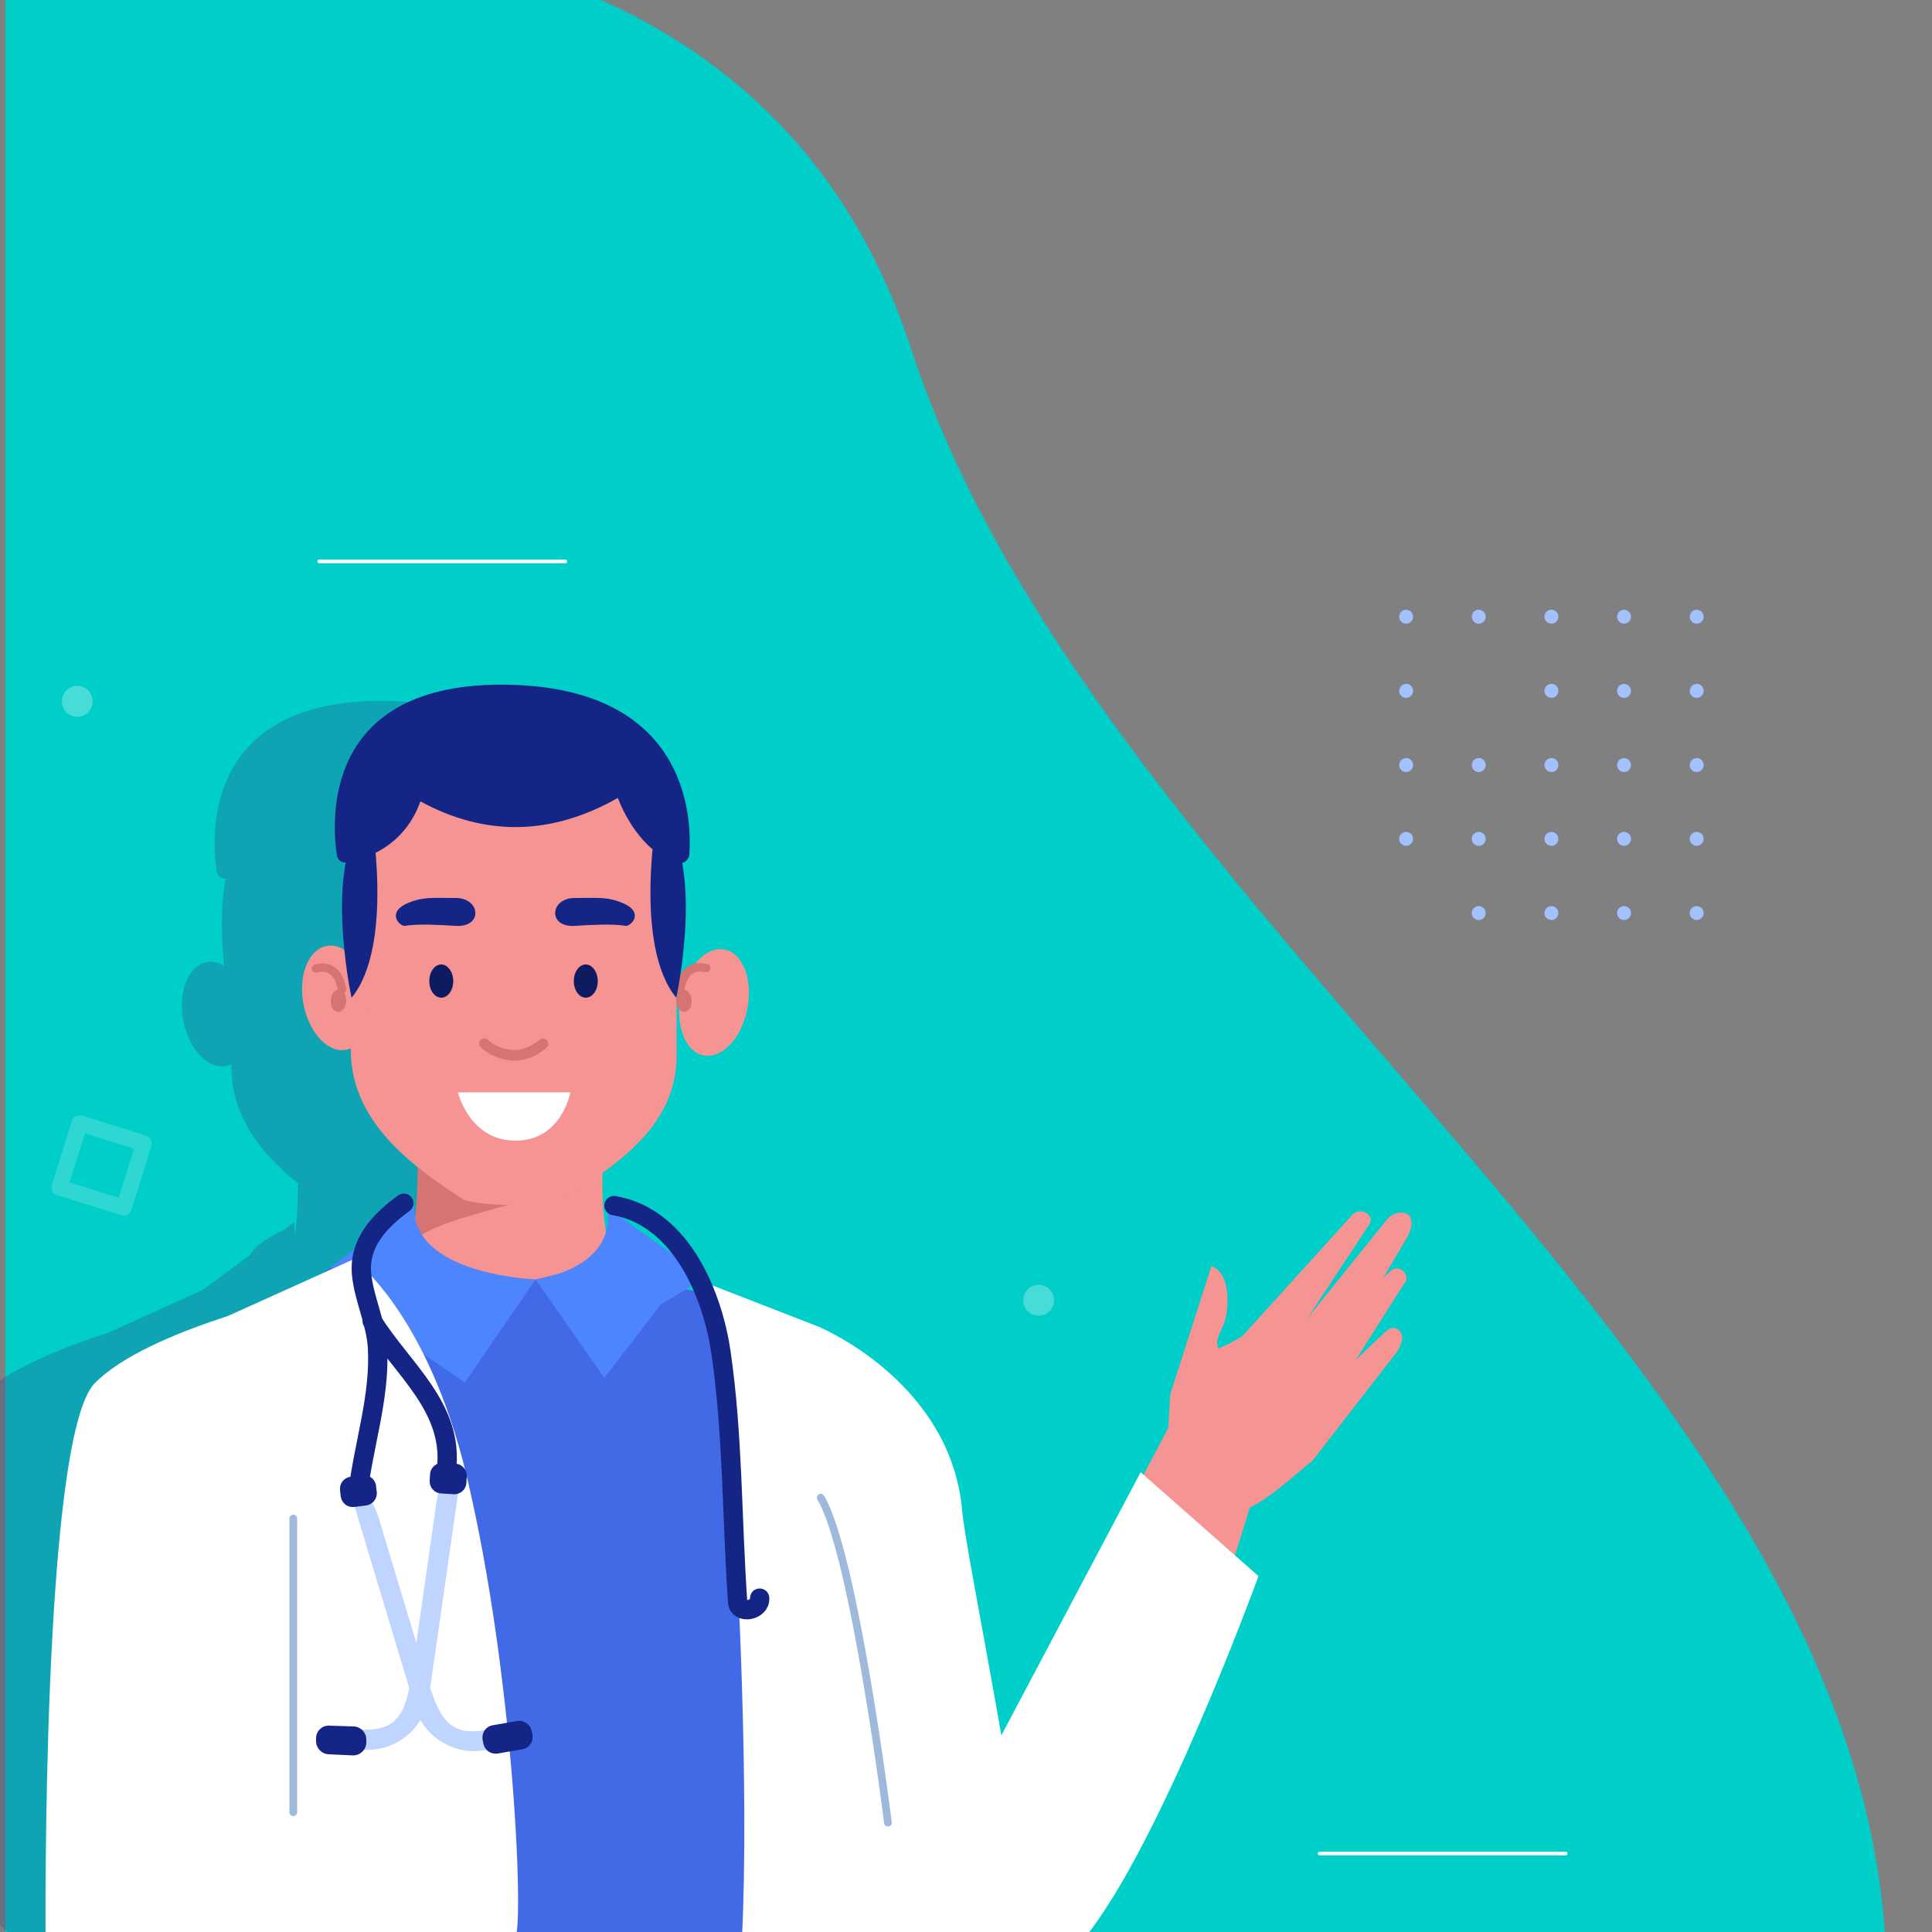 <?xml version="1.0" encoding="utf-8" standalone="yes"?><!-- Generator: Adobe Illustrator 22.1.0, SVG Export Plug-In . SVG Version: 6.00 Build 0)  --><svg xmlns="http://www.w3.org/2000/svg" xmlns:xlink="http://www.w3.org/1999/xlink" version="1.1" id="Layer_1" x="0px" y="0px" viewBox="0 0 500 500" style="enable-background: new 0 0 500 500;zoom: 8;" xml:space="preserve"><rect x="0" y="0" width="500" height="500" fill="#808080" stroke="none"/><style type="text/css">
        .st0{clip-path:url(#SVGID_2_);fill:#00CEC8;}
        .st1{fill:#A3C0FF;}
        .st2{fill:#D8E3FF;}
        .st3{fill-rule:evenodd;clip-rule:evenodd;fill:#F59493;}
        .st4{fill-rule:evenodd;clip-rule:evenodd;fill:#FFFFFF;}
        .st5{opacity:0.31;fill:#2E4787;}
        .st6{fill:#F59493;}
        .st7{fill:#436AE6;}
        .st8{fill:#D67474;}
        .st9{fill:#0F1B61;}
        .st10{fill:#142585;}
        .st11{fill:#4D85FF;}
        .st12{fill:#FFFFFF;}
        .st13{fill:none;stroke:#9EB9DB;stroke-width:2;stroke-linecap:round;stroke-linejoin:round;stroke-miterlimit:10;}
        .st14{fill:none;stroke:#142585;stroke-width:5;stroke-linecap:round;stroke-linejoin:round;stroke-miterlimit:10;}
        .st15{fill:#BFD4FF;}
        .st16{fill:none;stroke:#223A7A;stroke-width:5.47;stroke-linecap:round;stroke-linejoin:round;stroke-miterlimit:10;}
        .st17{fill:#FBFBFF;}
        
                .st18{fill-rule:evenodd;clip-rule:evenodd;fill:none;stroke:#0065FF;stroke-width:1;stroke-linecap:round;stroke-linejoin:round;stroke-miterlimit:10;}
        .st19{fill:#3570F0;}
        .st20{fill:#2D52B8;}
        .st21{fill:#FFACAB;}
        .st22{fill:#E37B7B;}
        .st23{fill:#1ADBCF;}
        .st24{opacity:0.18;}
        .st25{fill:none;stroke:#FFFFFF;stroke-width:0.946;stroke-linecap:round;stroke-linejoin:round;stroke-miterlimit:10;}
        .st26{opacity:0.28;fill:#FFFFFF;}
        .st27{clip-path:url(#SVGID_4_);fill:#00CEC8;}
        .st28{clip-path:url(#SVGID_6_);fill:#00CEC8;}
        .st29{clip-path:url(#SVGID_8_);fill:#00CEC8;}
        .st30{fill:#173885;}
        .st31{fill:#385BD6;}
        .st32{fill:#C2D5FF;}
        .st33{fill:#C0CAE3;}
        .st34{fill:#4A74FF;}
        .st35{fill:#122175;}
        .st36{fill:#E6EEFF;}
        .st37{fill:#183180;}
        .st38{fill:#99B2E8;}
        .st39{fill:#8EA3D4;}
        .st40{fill:#C9E4FF;}
        .st41{fill:none;stroke:#E38A78;stroke-width:0.83;stroke-linecap:round;stroke-linejoin:round;stroke-miterlimit:10;}
        .st42{fill:none;stroke:#9EB9DB;stroke-linecap:round;stroke-linejoin:round;stroke-miterlimit:10;}
        .st43{fill:none;stroke:#FFFFFF;stroke-width:1.564;stroke-linecap:round;stroke-linejoin:round;stroke-miterlimit:10;}
        .st44{fill:#A3BEF7;}
        .st45{fill:none;stroke:#142585;stroke-width:2;stroke-linecap:round;stroke-linejoin:round;stroke-miterlimit:10;}
        .st46{fill:none;stroke:#223A7A;stroke-width:2.383;stroke-linecap:round;stroke-linejoin:round;stroke-miterlimit:10;}
        .st47{fill:none;stroke:#142585;stroke-linecap:round;stroke-linejoin:round;stroke-miterlimit:10;}
        .st48{fill:#F0F5FF;}
        .st49{opacity:0.28;}
        .st50{opacity:0.4;fill:#A8B2E5;}
        .st51{opacity:0.31;fill:#476DCF;}
        .st52{fill:url(#SVGID_9_);}
        .st53{fill:#3B6BD9;}
        .st54{opacity:0.27;fill:#FCFEFF;}
        .st55{fill:#2F6AD6;}
        .st56{fill:#2B60C2;}
        .st57{fill:#6094F5;}
        .st58{fill:#4C87F5;}
        .st59{fill:#85B0FF;}
        .st60{fill:#B8D1FF;}
        .st61{fill:#99B8FF;}
        .st62{fill:#356DE6;}
        .st63{fill:#CFDEFF;}
        .st64{fill:#3071FF;}
        .st65{fill:#FFFFFF;stroke:#35519C;stroke-width:0.575;stroke-miterlimit:10;}
        .st66{fill:#0E2E82;}
        .st67{fill:#FFFFFF;stroke:#35519C;stroke-width:0.591;stroke-miterlimit:10;}
        .st68{fill:#3E62D4;}
        .st69{fill:none;stroke:#B8CCFF;stroke-width:3.659;stroke-linecap:round;stroke-linejoin:round;stroke-miterlimit:10;}
        .st70{fill:#3072FF;}
        .st71{fill:none;stroke:#FFFFFF;stroke-width:2.045;stroke-linecap:round;stroke-linejoin:round;stroke-miterlimit:10;}
        .st72{fill:url(#SVGID_10_);}
        .st73{fill:#ED9845;}
        .st74{fill:#AA5509;}
        .st75{opacity:0.37;fill:#AA5509;}
        .st76{fill:#FFA664;}
        .st77{fill:#D37B33;}
        .st78{opacity:0.18;fill:#FFE0C9;}
        .st79{fill:#EBF5FF;}
        .st80{fill:#EB984E;}
        .st81{fill:#FFAC61;}
        .st82{fill:#214BB8;}
        .st83{fill:#3864D6;}
        .st84{fill:#E1EAF4;}
        .st85{fill:#A1B8ED;}
        .st86{fill:#A6BEF5;}
        .st87{fill:#DBE7FF;}
        .st88{fill:#2F81EC;}
        .st89{fill:none;stroke:#2C4482;stroke-width:1.592;stroke-linecap:round;stroke-linejoin:round;stroke-miterlimit:10;}
        .st90{fill-rule:evenodd;clip-rule:evenodd;fill:#A1BFFF;}
        .st91{fill-rule:evenodd;clip-rule:evenodd;fill:#F0F5FF;}
        
                .st92{fill-rule:evenodd;clip-rule:evenodd;fill:none;stroke:#223A7A;stroke-width:1.797;stroke-linecap:round;stroke-miterlimit:10;}
        .st93{fill-rule:evenodd;clip-rule:evenodd;fill:#63FFF5;}
        
                .st94{fill-rule:evenodd;clip-rule:evenodd;fill:none;stroke:#FCFEFF;stroke-width:3.963;stroke-linecap:round;stroke-linejoin:round;stroke-miterlimit:10;}
        .st95{fill:#2651DE;}
        .st96{fill:#A1BFFF;}
        .st97{fill:#2D69ED;}
        .st98{opacity:0.73;fill:#3171FF;}
        .st99{fill:#223A7A;}
        .st100{fill:none;stroke:#FFFFFF;stroke-width:1.275;stroke-linecap:round;stroke-linejoin:round;stroke-miterlimit:10;}
        .st101{fill:#63FFF5;}
        
                .st102{fill-rule:evenodd;clip-rule:evenodd;fill:none;stroke:#FFFFFF;stroke-width:1.247;stroke-linecap:round;stroke-miterlimit:10;}
        .st103{fill:none;stroke:#223A7A;stroke-width:2.131;stroke-linecap:round;stroke-miterlimit:10;}
        .st104{fill:#2B41E3;}
        .st105{fill:#F6F7FA;}
</style><g><defs><rect id="SVGID_1_" x="1.4" y="0" width="500" height="500"></rect></defs><clipPath id="SVGID_2_"><use transform="matrix(1,0,0,1,0,0)" xlink:href="#SVGID_1_" style="overflow: visible"></use></clipPath><path class="st0" d="M-11.8,-10.3 c0,0 198.6,-49.4 247.6,100.6 s250.3,265.4 252.4,419.8 l-488.6,0.8 c-6.3,0 -11.4,-6.7 -11.4,-15 V-10.3 "></path></g><g><path class="st1" d="M 365.7 159.6 c 0 1 -0.8 1.8 -1.8 1.8 c -1 0 -1.8 -0.8 -1.8 -1.8 c 0 -1 0.8 -1.8 1.8 -1.8 C 364.9 157.8 365.7 158.6 365.7 159.6 z"></path><path class="st1" d="M 384.5 159.6 c 0 1 -0.8 1.8 -1.8 1.8 c -1 0 -1.8 -0.8 -1.8 -1.8 c 0 -1 0.8 -1.8 1.8 -1.8 C 383.7 157.8 384.5 158.6 384.5 159.6 z"></path><path class="st1" d="M 403.3 159.6 c 0 1 -0.8 1.8 -1.8 1.8 c -1 0 -1.8 -0.8 -1.8 -1.8 c 0 -1 0.8 -1.8 1.8 -1.8 C 402.5 157.8 403.3 158.6 403.3 159.6 z"></path><circle class="st1" cx="420.3" cy="159.6" r="1.8"></circle><path class="st1" d="M 440.9 159.6 c 0 1 -0.8 1.8 -1.8 1.8 c -1 0 -1.8 -0.8 -1.8 -1.8 c 0 -1 0.8 -1.8 1.8 -1.8 C 440.1 157.8 440.9 158.6 440.9 159.6 z"></path><path class="st1" d="M 365.7 178.8 c 0 1 -0.8 1.8 -1.8 1.8 c -1 0 -1.8 -0.8 -1.8 -1.8 c 0 -1 0.8 -1.8 1.8 -1.8 C 364.9 176.9 365.7 177.8 365.7 178.8 z"></path><path class="st1" d="M 403.3 178.8 c 0 1 -0.8 1.8 -1.8 1.8 c -1 0 -1.8 -0.8 -1.8 -1.8 c 0 -1 0.8 -1.8 1.8 -1.8 C 402.5 176.9 403.3 177.8 403.3 178.8 z"></path><path class="st1" d="M 422.1 178.8 c 0 1 -0.8 1.8 -1.8 1.8 s -1.8 -0.8 -1.8 -1.8 c 0 -1 0.8 -1.8 1.8 -1.8 S 422.1 177.8 422.1 178.8 z"></path><path class="st1" d="M 440.9 178.8 c 0 1 -0.8 1.8 -1.8 1.8 c -1 0 -1.8 -0.8 -1.8 -1.8 c 0 -1 0.8 -1.8 1.8 -1.8 C 440.1 176.9 440.9 177.8 440.9 178.8 z"></path><path class="st1" d="M 365.7 198 c 0 1 -0.8 1.8 -1.8 1.8 c -1 0 -1.8 -0.8 -1.8 -1.8 c 0 -1 0.8 -1.8 1.8 -1.8 C 364.9 196.1 365.7 197 365.7 198 z"></path><path class="st1" d="M 384.5 198 c 0 1 -0.8 1.8 -1.8 1.8 c -1 0 -1.8 -0.8 -1.8 -1.8 c 0 -1 0.8 -1.8 1.8 -1.8 C 383.7 196.1 384.5 197 384.5 198 z"></path><path class="st1" d="M 403.3 198 c 0 1 -0.8 1.8 -1.8 1.8 c -1 0 -1.8 -0.8 -1.8 -1.8 c 0 -1 0.8 -1.8 1.8 -1.8 C 402.5 196.1 403.3 197 403.3 198 z"></path><path class="st1" d="M 422.1 198 c 0 1 -0.8 1.8 -1.8 1.8 s -1.8 -0.8 -1.8 -1.8 c 0 -1 0.8 -1.8 1.8 -1.8 S 422.1 197 422.1 198 z"></path><path class="st1" d="M 440.9 198 c 0 1 -0.8 1.8 -1.8 1.8 c -1 0 -1.8 -0.8 -1.8 -1.8 c 0 -1 0.8 -1.8 1.8 -1.8 C 440.1 196.1 440.9 197 440.9 198 z"></path><path class="st1" d="M 365.7 217.1 c 0 1 -0.8 1.8 -1.8 1.8 c -1 0 -1.8 -0.8 -1.8 -1.8 c 0 -1 0.8 -1.8 1.8 -1.8 C 364.9 215.3 365.7 216.1 365.7 217.1 z"></path><path class="st1" d="M 384.5 217.1 c 0 1 -0.8 1.8 -1.8 1.8 c -1 0 -1.8 -0.8 -1.8 -1.8 c 0 -1 0.8 -1.8 1.8 -1.8 C 383.7 215.3 384.5 216.1 384.5 217.1 z"></path><path class="st1" d="M 403.3 217.1 c 0 1 -0.8 1.8 -1.8 1.8 c -1 0 -1.8 -0.8 -1.8 -1.8 c 0 -1 0.8 -1.8 1.8 -1.8 C 402.5 215.3 403.3 216.1 403.3 217.1 z"></path><circle class="st1" cx="420.3" cy="217.1" r="1.8"></circle><path class="st1" d="M 440.9 217.1 c 0 1 -0.8 1.8 -1.8 1.8 c -1 0 -1.8 -0.8 -1.8 -1.8 c 0 -1 0.8 -1.8 1.8 -1.8 C 440.1 215.3 440.9 216.1 440.9 217.1 z"></path><path class="st1" d="M 384.5 236.3 c 0 1 -0.8 1.8 -1.8 1.8 c -1 0 -1.8 -0.8 -1.8 -1.8 c 0 -1 0.8 -1.8 1.8 -1.8 C 383.7 234.5 384.5 235.3 384.5 236.3 z"></path><path class="st1" d="M 403.3 236.3 c 0 1 -0.8 1.8 -1.8 1.8 c -1 0 -1.8 -0.8 -1.8 -1.8 c 0 -1 0.8 -1.8 1.8 -1.8 C 402.5 234.5 403.3 235.3 403.3 236.3 z"></path><path class="st1" d="M 422.1 236.3 c 0 1 -0.8 1.8 -1.8 1.8 s -1.8 -0.8 -1.8 -1.8 c 0 -1 0.8 -1.8 1.8 -1.8 S 422.1 235.3 422.1 236.3 z"></path><path class="st1" d="M 440.9 236.3 c 0 1 -0.8 1.8 -1.8 1.8 c -1 0 -1.8 -0.8 -1.8 -1.8 c 0 -1 0.8 -1.8 1.8 -1.8 C 440.1 234.5 440.9 235.3 440.9 236.3 z"></path></g><path class="st3" d="M 250.2 468.5 l 53 -100.6 l 22.9 13.7 c 0 0 -33.3 110.2 -43.3 114.9 C 272.8 501.2 239.2 507.3 250.2 468.5 z"></path><path class="st4" d="M 295.2 381 l 30.5 26.9 c 0 0 -25.4 69.9 -45.3 94 l -25.7 0.1 l -13.8 -18.4 L 295.2 381 z"></path><path class="st5" d="M 219.6 489.5 c 0 -24.4 -0.7 -81.5 -1.8 -94.2 c -2.9 -33.1 -36.5 -47.3 -36.5 -47.3 l -30.5 -11.9 c -0.1 -0.2 -0.2 -0.4 -0.3 -0.6 l 1 -0.6 l -2 -1.4 c -3.5 -6.4 -9 -11.4 -18 -12.9 l 0.1 0.2 L 126 317 c 0.3 2.3 0.2 4.4 -0.3 6.2 c -0.8 -4.6 -1 -9.7 -0.9 -15.2 c 9.6 -6.9 19.2 -16.1 19.2 -30.2 V 276 c 4.1 0.6 8.5 -3.4 10.4 -9.9 c 2.1 -7.2 0.1 -14.6 -4.3 -16.6 c -1.4 -0.6 -2.8 -0.6 -4.3 -0.1 c 0.6 -6.7 0.9 -14.8 -0.4 -21.8 c 1 -0.3 1.8 -1.1 1.9 -2.3 c 0.7 -10.1 -0.7 -43.1 -47.1 -43.9 c -47.9 -0.8 -45.5 35.2 -44.1 44.2 c 0.2 1.1 1.2 1.9 2.3 1.8 c -1.4 7.3 -1.1 15.8 -0.4 22.6 c -1.9 -1.2 -3.9 -1.5 -5.8 -0.6 c -4.4 2 -6.4 9.4 -4.3 16.6 c 2.1 7.2 7.3 11.5 11.8 9.5 c 0.1 0 0.1 -0.1 0.2 -0.1 v 0.7 c 0 13.4 8.3 23 17.2 30.1 c 0 4.7 -0.2 9.2 -0.7 13.2 c -0.2 -1 -0.3 -2.1 -0.2 -3.2 l -3.1 2.3 c 0 0 -6.4 2.7 -8.4 6.3 l -10 7.4 v 0 l -2.4 1.7 l -24.3 11 c -10.5 3.4 -22.7 8.2 -30.6 14.1 v 132 c 0 6.1 5 11.1 11.1 11.1 l 197.9 -0.2 C 210.3 498.8 214.4 495.1 219.6 489.5 z"></path><path class="st6" d="M 133.5 356.6 h 3.8 c 11.6 0 35.9 -9.5 35.9 -18.8 c -22.4 -4.3 -17.7 -34.6 -14.8 -65.1 c 0 -9.4 -9.5 -17.1 -21.2 -17.1 h -3.8 c -11.6 0 -25.5 10.9 -25.5 20.3 c -0.7 28.2 5.3 52.7 -15.1 61.8 C 92.9 347 121.9 356.6 133.5 356.6 z"></path><path class="st7" d="M 46.9 501.8 c 0.6 -68.8 4.1 -149.9 4.1 -149.9 L 85.6 328 L 98 341.2 l 53.4 -13.2 c 0 0 52 10 63.6 17.6 c 11.6 7.6 10.8 75.3 10.8 75.3 s -14.6 54.2 -16.1 81.1 L 46.9 501.8 z"></path><path class="st8" d="M 157.2 293 c 0 19 -42.8 18.9 -50.9 29 c 1.9 -8.1 2 -19.6 1.7 -31.7 L 157.2 293 z"></path><path class="st6" d="M 146 310.3 c 11.3 -7.7 29.1 -17.7 29.1 -37 l 0 -41.6 c 0 -24.7 -18.4 -45 -41 -45 h -2.3 c -22.5 0 -41 20.2 -41 45 v 40.1 c 0 19.4 17.5 30.9 28.7 38.4 C 122.7 312.3 142.8 312.5 146 310.3 z"></path><path class="st9" d="M 117.3 253.9 c 0 2.4 -1.4 4.3 -3.1 4.3 s -3.1 -1.9 -3.1 -4.3 c 0 -2.4 1.4 -4.3 3.1 -4.3 C 115.9 249.6 117.3 251.6 117.3 253.9 z"></path><path class="st9" d="M 154.7 253.9 c 0 2.4 -1.4 4.3 -3.1 4.3 s -3.1 -1.9 -3.1 -4.3 c 0 -2.4 1.4 -4.3 3.1 -4.3 C 153.3 249.6 154.7 251.6 154.7 253.9 z"></path><path class="st10" d="M 104.9 239.6 c 3.3 -0.6 9.5 -0.2 12.8 0 c 7.4 0.6 6.7 -7.2 0.3 -7.2 c -6.2 0 -8.6 -0.4 -12.9 1.5 C 100 236.4 103.6 239.9 104.9 239.6 z"></path><path class="st10" d="M 161.8 239.6 c -3.3 -0.6 -9.5 -0.2 -12.8 0 c -7.4 0.6 -6.7 -7.2 -0.3 -7.2 c 6.2 0 8.6 -0.4 12.9 1.5 C 166.8 236.4 163.1 239.9 161.8 239.6 z"></path><path class="st6" d="M 79 261.8 c 2.1 7.2 7.3 11.5 11.8 9.5 c 4.4 -2 6.4 -9.4 4.3 -16.6 c -2.1 -7.2 -7.3 -11.5 -11.8 -9.5 C 78.9 247.1 76.9 254.5 79 261.8 z"></path><g><path class="st8" d="M 88.5 257.2 c 0 0 0.1 0 0.1 0 c 0.6 -0.1 1 -0.6 1 -1.2 c 0 -0.2 -0.4 -3.9 -3 -5.7 c -1.4 -1 -3.1 -1.2 -5.1 -0.7 c -0.6 0.2 -0.9 0.7 -0.8 1.3 c 0.2 0.6 0.7 0.9 1.3 0.8 c 1.4 -0.4 2.4 -0.2 3.3 0.4 c 1.8 1.2 2.1 4.1 2.1 4.1 C 87.5 256.8 87.9 257.2 88.5 257.2 z"></path></g><path class="st8" d="M 85.6 258.9 c -0.1 1.6 0.7 2.9 1.8 3 c 1.1 0.1 2.1 -1.2 2.2 -2.8 c 0.1 -1.6 -0.7 -2.9 -1.8 -3 C 86.6 256 85.7 257.3 85.6 258.9 z"></path><ellipse transform="matrix(0.2,-1,1,0.2,-108.9,385.3)" class="st6" cx="177.5" cy="258.2" rx="13.7" ry="8.6"></ellipse><g><path class="st8" d="M 176 257.2 c 0.5 0 1 -0.4 1.1 -1 c 0 0 0.3 -2.9 2.1 -4.2 c 0.9 -0.6 1.9 -0.7 3.3 -0.4 c 0.6 0.1 1.2 -0.2 1.3 -0.8 c 0.1 -0.6 -0.2 -1.2 -0.8 -1.3 c -2 -0.5 -3.7 -0.3 -5.1 0.7 c -2.6 1.8 -3 5.6 -3 5.7 c -0.1 0.6 0.4 1.1 1 1.2 C 176 257.2 176 257.2 176 257.2 z"></path></g><path class="st8" d="M 179 258.9 c 0.1 1.6 -0.7 2.9 -1.8 3 c -1.1 0.1 -2.1 -1.2 -2.2 -2.8 c -0.1 -1.6 0.7 -2.9 1.8 -3 C 177.9 256 178.9 257.3 179 258.9 z"></path><g><path class="st8" d="M 133.2 274.5 c 4.7 0 8.2 -3.3 8.3 -3.4 c 0.5 -0.5 0.6 -1.3 0 -1.9 c -0.5 -0.5 -1.3 -0.6 -1.9 -0.1 c 0 0 -3.4 3.1 -7.3 2.6 c -4 -0.5 -5.8 -2.4 -5.9 -2.5 c -0.5 -0.6 -1.3 -0.6 -1.9 -0.2 c -0.6 0.5 -0.6 1.3 -0.2 1.9 c 0.1 0.1 2.4 2.8 7.6 3.5 C 132.4 274.5 132.8 274.5 133.2 274.5 z"></path></g><path class="st10" d="M 95.9 210.4 c 0 0 6.3 34.1 -4.9 47.8 C 90.9 258.2 83 220.7 95.9 210.4 z"></path><path class="st10" d="M 170.1 210.4 c 0 0 -6.3 34.1 4.9 47.8 C 175.1 258.2 183 220.7 170.1 210.4 z"></path><path class="st10" d="M 175.1 223.3 c 1.6 0.5 3.2 -0.6 3.3 -2.2 c 0.7 -10.1 -0.7 -43.1 -47.1 -43.9 c -47.9 -0.8 -45.5 35.2 -44.1 44.2 c 0.2 1.2 1.3 2 2.5 1.8 c 4.5 -0.8 14.8 -3.8 19.1 -15.8 c 16.9 9.2 34 8.8 51.1 -0.9 C 159.9 206.5 164.6 220 175.1 223.3 z"></path><path class="st11" d="M 157.2 312.6 l 25.4 18 l -11.6 7 l -14.6 19 l -17.8 -25.5 C 138.6 331.1 159.5 328.6 157.2 312.6 z"></path><path class="st11" d="M 107.2 311.9 l -21.6 16 l 5.1 9.6 l 29.6 20.3 l 18.3 -26.7 C 138.6 331.1 106.3 330 107.2 311.9 z"></path><path class="st12" d="M 24.5 358 C 38.3 343.9 79 335.1 79 335.1 l 1.6 61.6 l -5.3 105.3 H 11.8 C 11.8 502.1 10.7 372.2 24.5 358 z"></path><path class="st12" d="M 40.1 349.1 l 51.4 -23.2 c 0 0 19.1 13.6 29.3 56.2 c 12.5 52.5 15 119.8 12.3 119.8 l -92.9 0.1 l 1.5 -81.2 L 40.1 349.1 z"></path><path class="st12" d="M 225.9 465.9 c -4.3 25.7 -7.4 36.1 -7.4 36.1 l -26.5 0 c 2 -39.8 -1.4 -99.4 -1.4 -99.4 s -0.8 -65.9 -11.8 -72.1 l 33.7 13.1 C 212.5 343.7 232 429.3 225.9 465.9 z"></path><path class="st12" d="M 249 390.9 c 1.1 12.6 17 86.7 17 111.1 l -47.4 0 c -10.8 -20.8 -6 -53.5 -6 -53.5 V 343.7 C 212.5 343.7 246.1 357.8 249 390.9 z"></path><path class="st13" d="M 75.9 469 c 0 0 0 -59.2 0 -76"></path><path class="st13" d="M 229.8 471.7 c 0 0 -8.7 -69.6 -17.4 -84.1"></path><g><g><path class="st14" d="M 104.5 311.4 L 104.5 311.4 c -6.2 4.5 -11.8 10.3 -10.9 18.6 c 0.7 6.4 3.7 12.2 4.1 18.8 c 0.7 12.9 -3.7 25.3 -5.1 37.9"></path></g><g><path class="st14" d="M 96.3 341.8 c 7.7 12.5 21.4 22.5 19.2 38.9"></path></g><path class="st15" d="M 98 392.8 l 13 43.2 c 3.2 9.3 5.7 14.3 17.3 11.1 c 0.4 1.6 0.7 3.3 1 4.9 l -1.8 0.5 c -8.5 2.6 -17.6 -2.2 -20.1 -10.7 l -15.6 -51.8 C 89.2 381.6 95.4 384.5 98 392.8 z"></path><path class="st10" d="M 133.8 445.4 l -6.3 1.1 c -1.8 0.3 -2.9 2 -2.6 3.8 l 0.2 0.9 c 0.3 1.8 2 2.9 3.8 2.6 l 6.3 -1.1 c 1.8 -0.3 2.9 -2 2.6 -3.8 l -0.2 -0.9 C 137.3 446.3 135.6 445.1 133.8 445.4 z"></path><path class="st15" d="M 112.9 389.2 l -6.4 44.7 c -1.7 9.6 -3.5 15 -15.5 13.5 c -0.1 1.7 -0.2 3.4 -0.2 5 l 1.9 0.3 c 8.8 1.3 17 -4.8 18.3 -13.6 l 7.7 -53.6 C 119.8 376.8 114.1 380.5 112.9 389.2 z"></path><path class="st10" d="M 85.2 446.6 l 6.4 0.2 c 1.8 0.1 3.2 1.6 3.2 3.4 l 0 0.9 c -0.1 1.8 -1.6 3.2 -3.4 3.2 L 85 454 c -1.8 -0.1 -3.2 -1.6 -3.2 -3.4 l 0 -0.9 C 81.9 447.9 83.4 446.5 85.2 446.6 z"></path><path class="st10" d="M 94.9 389.6 l -3.2 0.4 c -1.7 0.2 -3.2 -0.9 -3.5 -2.6 l -0.2 -1.7 c -0.2 -1.7 0.9 -3.2 2.6 -3.5 l 3.2 -0.4 c 1.7 -0.2 3.2 0.9 3.5 2.6 l 0.2 1.7 C 97.7 387.8 96.5 389.3 94.9 389.6 z"></path><path class="st10" d="M 117.4 386.7 l -3.3 -0.2 c -1.7 -0.1 -3 -1.6 -2.9 -3.3 l 0.1 -1.7 c 0.1 -1.7 1.6 -3 3.3 -2.9 l 3.3 0.2 c 1.7 0.1 3 1.6 2.9 3.3 l -0.1 1.7 C 120.6 385.5 119.1 386.8 117.4 386.7 z"></path></g><g><g><path class="st14" d="M 196.6 413.6 c 0.2 3.3 -5.5 4.2 -5.7 1 l 0 0 c -1.5 -21.4 -1.2 -43.2 -4.3 -64.5 c -2 -14 -9.8 -35 -27.7 -38.1"></path></g><g><ellipse transform="matrix(1,-6,6,1,-24.9,12.2)" class="st10" cx="191" cy="422.4" rx="15.4" ry="15.4"></ellipse><ellipse transform="matrix(1,-9.9,9.9,1,-40.4,20.8)" class="st17" cx="190.7" cy="419.1" rx="11.9" ry="11.9"></ellipse><ellipse transform="matrix(1,-6.7,6.7,1,-27.3,13.6)" class="st10" cx="189.9" cy="414.5" rx="11.9" ry="11.9"></ellipse></g></g><path class="st12" d="M 118.5 282.7 h 29.1 c 0 0 -2.2 12.5 -14.2 12.5 C 121.5 295.2 118.5 282.7 118.5 282.7 z"></path><g><g></g><g></g><g></g><g></g></g><path class="st6" d="M 361.5 349.9 L 339.7 378 c -12 9.8 -20.4 19 -31.2 10.1 c -4.8 -4 -6.7 -11.3 -6.4 -15.2 l 0.8 -12.2 l 10.6 -33 c 0 0 5.2 1 4 11.7 c -0.5 4.7 -3.4 6.5 -2.2 9.6 c 2.1 -0.9 4.2 -1.9 6.3 -3.3 l 28.1 -31 c 1.9 -2.7 6.5 -0.4 4.6 2.3 l -15.9 24.1 l 20.8 -25.8 c 2.2 -2.5 8.4 -2.4 5.2 4.5 l -6.4 10.9 l 1.7 -1.6 c 2.3 -2.4 5.9 1 3.5 3.4 l -12.3 19.4 l 7.7 -7.3 C 360.9 342.2 365 344.7 361.5 349.9 z"></path><g class="st24"><path class="st12" d="M 31.4 314.5 l -16.6 -5.2 c -1.1 -0.3 -1.7 -1.5 -1.4 -2.6 l 5.2 -16.6 c 0.3 -1.1 1.5 -1.7 2.6 -1.4 l 16.6 5.2 c 1.1 0.3 1.7 1.5 1.4 2.6 L 34 313.2 C 33.6 314.2 32.5 314.9 31.4 314.5 z M 18 306 l 12.7 4 l 4 -12.7 l -12.7 -4 L 18 306 z"></path></g><path class="st25" d="M 341.5 479.7 c 3.1 0 63.7 0 63.7 0"></path><path class="st25" d="M 82.6 145.3 c 3.1 0 63.7 0 63.7 0"></path><path class="st26" d="M 272.8 336.5 c 0 2.2 -1.8 4 -4 4 s -4 -1.8 -4 -4 c 0 -2.2 1.8 -4 4 -4 S 272.8 334.3 272.8 336.5 z"></path><path class="st26" d="M 24 181.5 c 0 2.2 -1.8 4 -4 4 s -4 -1.8 -4 -4 c 0 -2.2 1.8 -4 4 -4 S 24 179.3 24 181.5 z"></path></svg>